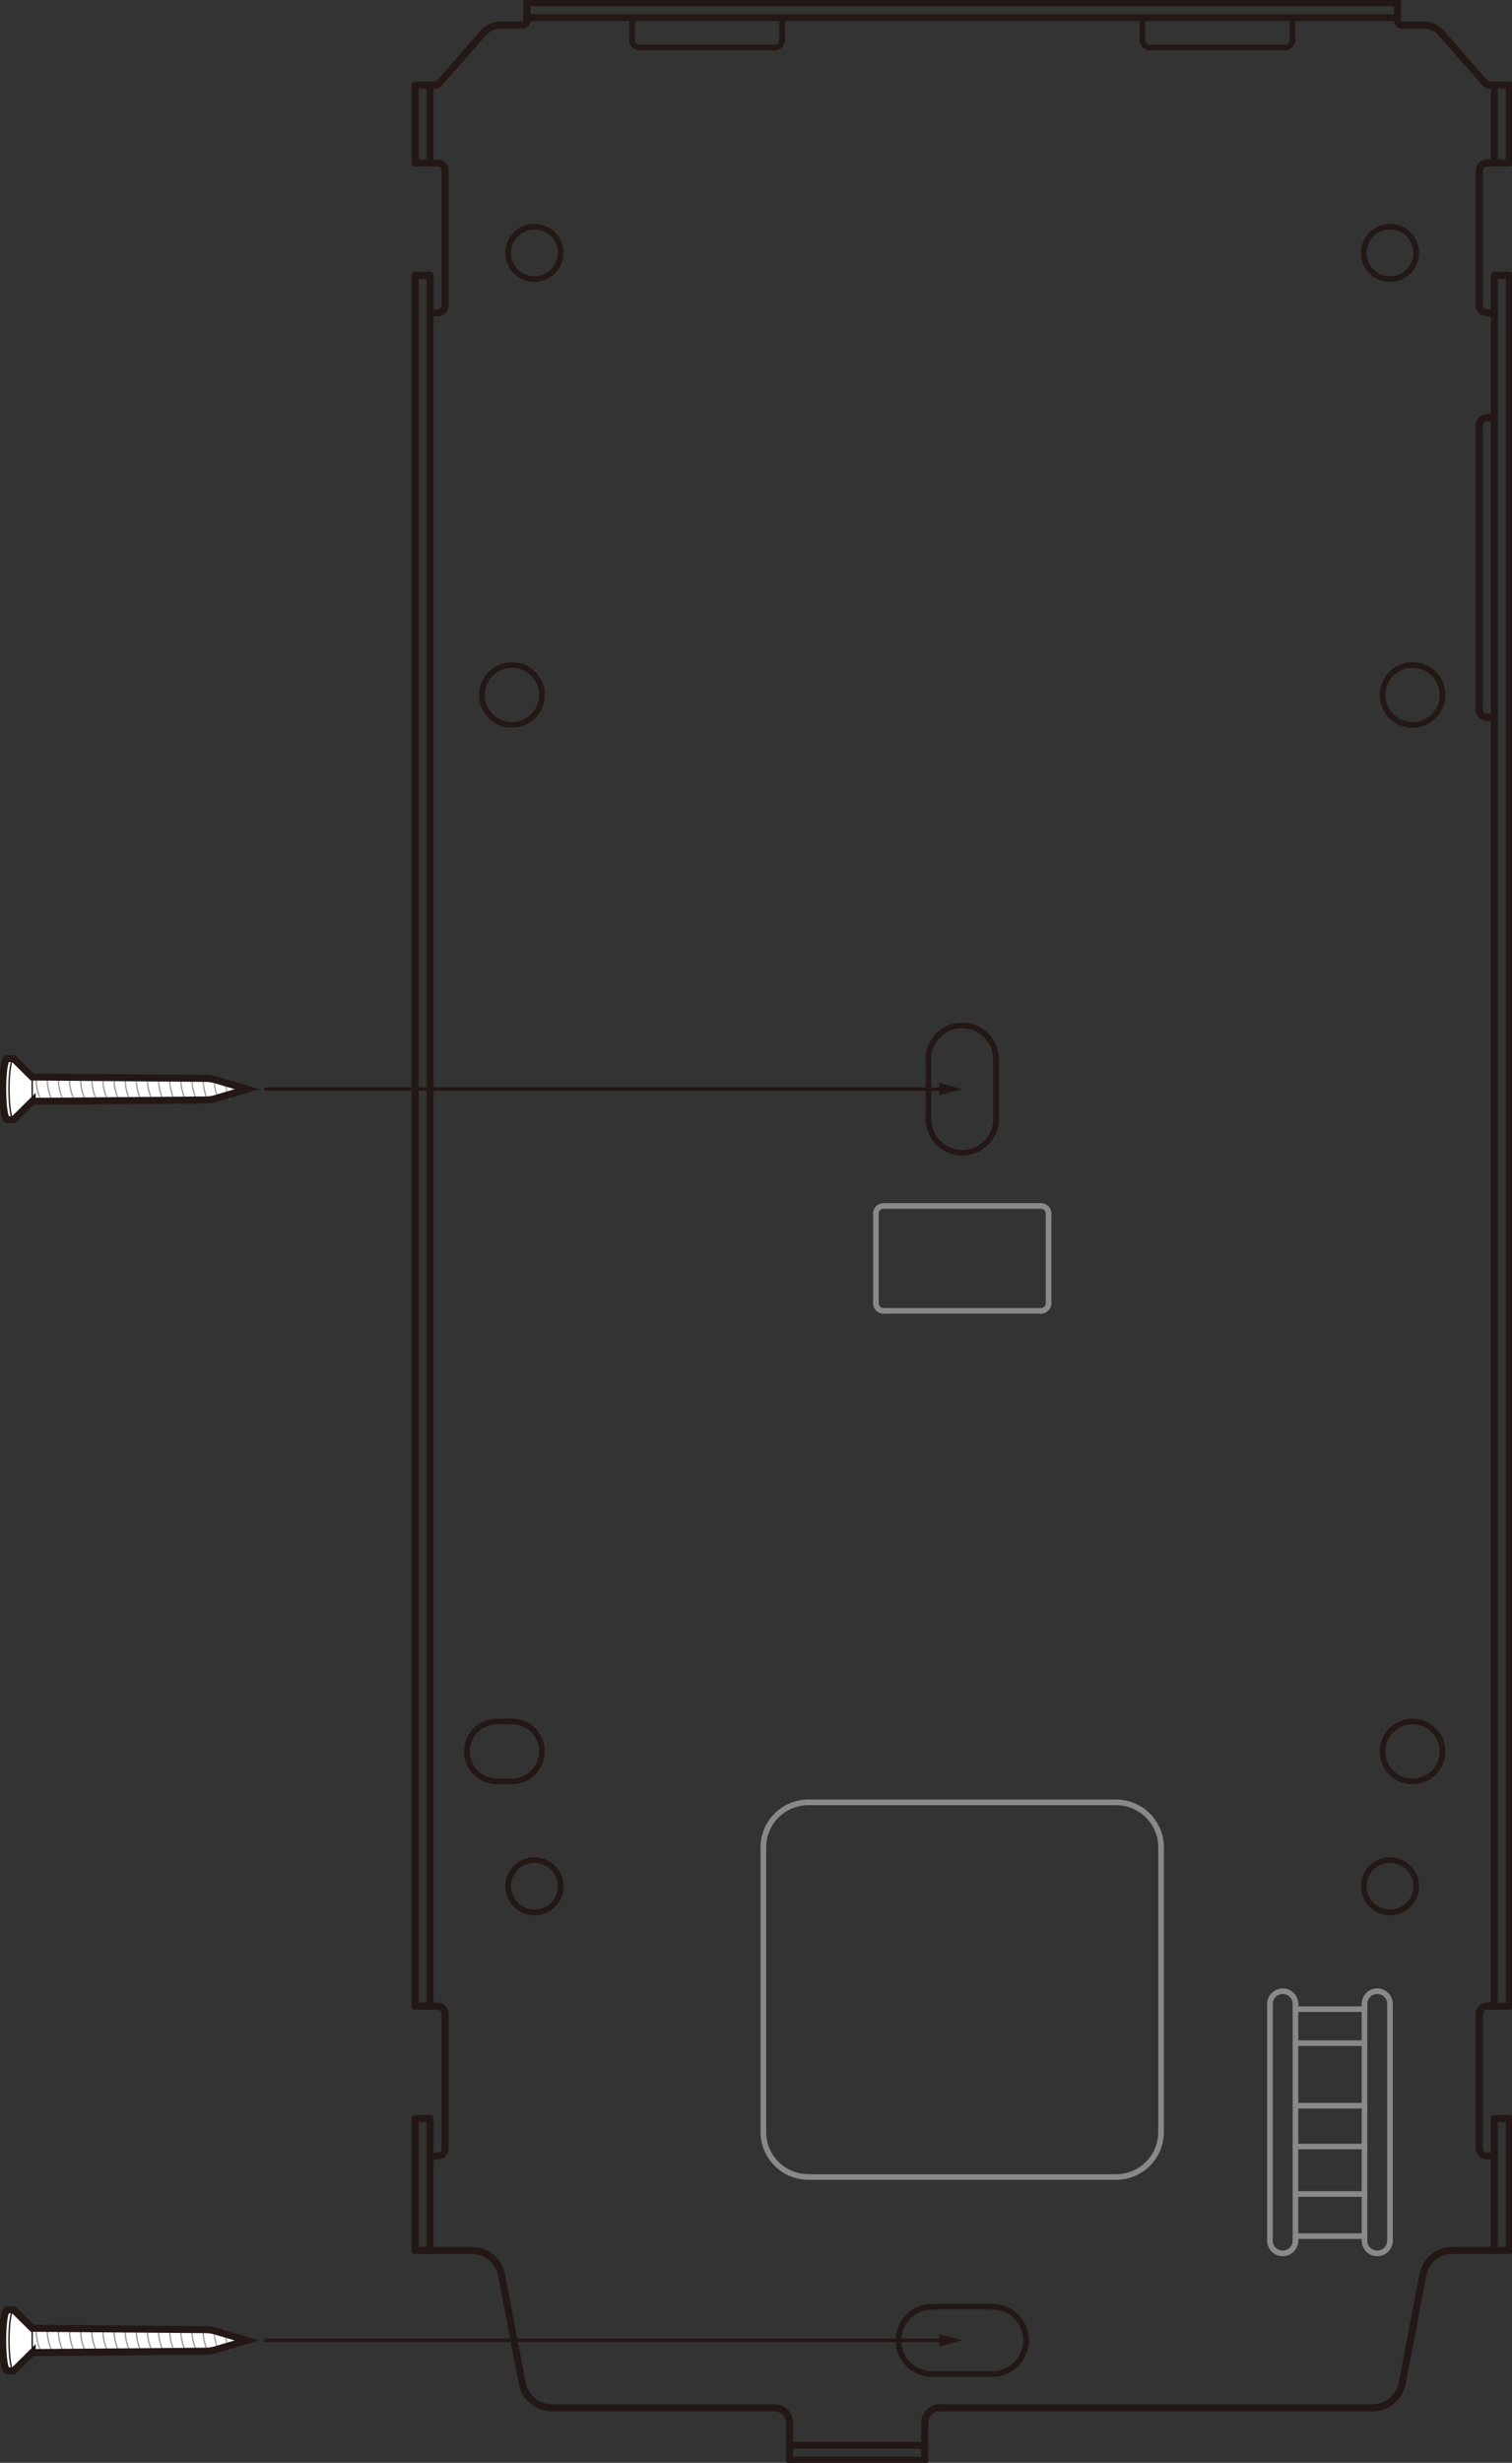 <svg width="215" height="350" viewBox="0 0 215 350" fill="none" xmlns="http://www.w3.org/2000/svg">
<rect x="0" y="0" width="215" height="350" fill="#333333" stroke="none"/>
<g clip-path="url(#clip0_635_10499)">
<path d="M4.578 156.496L1.935 159.111H1.032C0.67 159.111 0.376 157.173 0.376 154.776C0.376 152.379 0.67 150.441 1.032 150.441H1.935L4.578 153.056L29.365 153.251C29.682 153.251 30.194 153.326 30.495 153.416L34.576 154.618C34.877 154.708 35.126 154.783 35.126 154.783C35.126 154.783 34.877 154.859 34.576 154.949L30.495 156.151C30.194 156.241 29.682 156.316 29.365 156.316L4.578 156.511V156.496Z" fill="white"/>
<mask id="mask0_635_10499" style="mask-type:luminance" maskUnits="userSpaceOnUse" x="0" y="150" width="36" height="10">
<path d="M4.578 156.496L1.935 159.111H1.032C0.67 159.111 0.376 157.173 0.376 154.776C0.376 152.379 0.67 150.441 1.032 150.441H1.935L4.578 153.056L29.365 153.251C29.682 153.251 30.194 153.326 30.495 153.416L34.576 154.618C34.877 154.708 35.126 154.783 35.126 154.783C35.126 154.783 34.877 154.859 34.576 154.949L30.495 156.151C30.194 156.241 29.682 156.316 29.365 156.316L4.578 156.511V156.496Z" fill="white"/>
</mask>
<g mask="url(#mask0_635_10499)">
<path d="M6.076 156.496C5.85 156.496 5.497 155.723 5.293 154.776C5.09 153.822 5.113 153.056 5.338 153.056" stroke="#9FA0A0" stroke-width="0.2" stroke-miterlimit="10"/>
<path d="M7.658 156.496C7.432 156.496 7.078 155.723 6.874 154.776C6.671 153.822 6.694 153.056 6.92 153.056" stroke="#9FA0A0" stroke-width="0.2" stroke-miterlimit="10"/>
<path d="M9.239 156.496C9.013 156.496 8.659 155.723 8.456 154.776C8.252 153.822 8.275 153.056 8.501 153.056" stroke="#9FA0A0" stroke-width="0.2" stroke-miterlimit="10"/>
<path d="M10.82 156.496C10.594 156.496 10.24 155.723 10.037 154.776C9.834 153.822 9.856 153.056 10.082 153.056" stroke="#9FA0A0" stroke-width="0.2" stroke-miterlimit="10"/>
<path d="M12.401 156.496C12.175 156.496 11.821 155.723 11.618 154.776C11.415 153.822 11.437 153.056 11.663 153.056" stroke="#9FA0A0" stroke-width="0.2" stroke-miterlimit="10"/>
<path d="M13.99 156.496C13.764 156.496 13.41 155.723 13.207 154.776C13.004 153.822 13.026 153.056 13.252 153.056" stroke="#9FA0A0" stroke-width="0.2" stroke-miterlimit="10"/>
<path d="M15.571 156.496C15.345 156.496 14.992 155.723 14.788 154.776C14.585 153.822 14.607 153.056 14.833 153.056" stroke="#9FA0A0" stroke-width="0.2" stroke-miterlimit="10"/>
<path d="M17.152 156.496C16.927 156.496 16.573 155.723 16.369 154.776C16.166 153.822 16.189 153.056 16.415 153.056" stroke="#9FA0A0" stroke-width="0.2" stroke-miterlimit="10"/>
<path d="M18.734 156.496C18.508 156.496 18.154 155.723 17.951 154.776C17.747 153.822 17.77 153.056 17.996 153.056" stroke="#9FA0A0" stroke-width="0.2" stroke-miterlimit="10"/>
<path d="M20.315 156.496C20.089 156.496 19.735 155.723 19.532 154.776C19.328 153.822 19.351 153.056 19.577 153.056" stroke="#9FA0A0" stroke-width="0.2" stroke-miterlimit="10"/>
<path d="M21.896 156.496C21.67 156.496 21.316 155.723 21.113 154.776C20.91 153.822 20.932 153.056 21.158 153.056" stroke="#9FA0A0" stroke-width="0.2" stroke-miterlimit="10"/>
<path d="M23.477 156.496C23.251 156.496 22.898 155.723 22.694 154.776C22.491 153.822 22.514 153.056 22.739 153.056" stroke="#9FA0A0" stroke-width="0.2" stroke-miterlimit="10"/>
<path d="M25.066 156.496C24.84 156.496 24.486 155.723 24.283 154.776C24.08 153.822 24.102 153.056 24.328 153.056" stroke="#9FA0A0" stroke-width="0.2" stroke-miterlimit="10"/>
<path d="M26.647 156.496C26.421 156.496 26.067 155.723 25.864 154.776C25.661 153.822 25.683 153.056 25.909 153.056" stroke="#9FA0A0" stroke-width="0.2" stroke-miterlimit="10"/>
<path d="M28.229 156.496C28.003 156.496 27.649 155.723 27.445 154.776C27.242 153.822 27.265 153.056 27.491 153.056" stroke="#9FA0A0" stroke-width="0.2" stroke-miterlimit="10"/>
<path d="M29.81 156.496C29.584 156.496 29.23 155.723 29.027 154.776C28.823 153.822 28.846 153.056 29.072 153.056" stroke="#9FA0A0" stroke-width="0.2" stroke-miterlimit="10"/>
<path d="M31.391 156.496C31.165 156.496 30.811 155.723 30.608 154.776C30.404 153.822 30.427 153.056 30.653 153.056" stroke="#9FA0A0" stroke-width="0.2" stroke-miterlimit="10"/>
<path d="M32.972 156.496C32.746 156.496 32.392 155.723 32.189 154.776C31.986 153.822 32.008 153.056 32.234 153.056" stroke="#9FA0A0" stroke-width="0.2" stroke-miterlimit="10"/>
</g>
<path d="M4.578 156.496L1.935 159.111H1.032C0.67 159.111 0.376 157.173 0.376 154.776C0.376 152.379 0.67 150.441 1.032 150.441H1.935L4.578 153.056L29.365 153.251C29.682 153.251 30.194 153.326 30.495 153.416L34.576 154.618C34.877 154.708 35.126 154.783 35.126 154.783C35.126 154.783 34.877 154.859 34.576 154.949L30.495 156.151C30.194 156.241 29.682 156.316 29.365 156.316L4.578 156.511V156.496Z" stroke="#231815" stroke-miterlimit="10"/>
<path d="M1.935 159.103C1.574 159.103 1.28 157.165 1.28 154.768C1.28 152.372 1.574 150.434 1.935 150.434" stroke="#231815" stroke-width="0.2" stroke-miterlimit="10"/>
<path d="M4.578 153.048V156.496" stroke="#231815" stroke-width="0.2" stroke-miterlimit="10"/>
<path d="M37.595 154.769H134.155" stroke="#231815" stroke-width="0.5" stroke-miterlimit="10"/>
<path d="M133.56 155.64L136.828 154.768L133.56 153.897V155.64Z" fill="#231815"/>
<path d="M4.578 334.314L1.935 336.928H1.032C0.67 336.928 0.376 334.99 0.376 332.593C0.376 330.197 0.67 328.258 1.032 328.258H1.935L4.578 330.873L29.365 331.068C29.682 331.068 30.194 331.143 30.495 331.233L34.576 332.435C34.877 332.525 35.126 332.601 35.126 332.601C35.126 332.601 34.877 332.676 34.576 332.766L30.495 333.968C30.194 334.058 29.682 334.133 29.365 334.133L4.578 334.329V334.314Z" fill="white"/>
<mask id="mask1_635_10499" style="mask-type:luminance" maskUnits="userSpaceOnUse" x="0" y="328" width="36" height="9">
<path d="M4.578 334.314L1.935 336.928H1.032C0.67 336.928 0.376 334.99 0.376 332.593C0.376 330.197 0.67 328.258 1.032 328.258H1.935L4.578 330.873L29.365 331.068C29.682 331.068 30.194 331.143 30.495 331.233L34.576 332.435C34.877 332.525 35.126 332.601 35.126 332.601C35.126 332.601 34.877 332.676 34.576 332.766L30.495 333.968C30.194 334.058 29.682 334.133 29.365 334.133L4.578 334.329V334.314Z" fill="white"/>
</mask>
<g mask="url(#mask1_635_10499)">
<path d="M6.076 334.314C5.85 334.314 5.497 333.54 5.293 332.593C5.09 331.639 5.113 330.873 5.338 330.873" stroke="#9FA0A0" stroke-width="0.2" stroke-miterlimit="10"/>
<path d="M7.658 334.314C7.432 334.314 7.078 333.54 6.874 332.593C6.671 331.639 6.694 330.873 6.92 330.873" stroke="#9FA0A0" stroke-width="0.2" stroke-miterlimit="10"/>
<path d="M9.239 334.314C9.013 334.314 8.659 333.54 8.456 332.593C8.252 331.639 8.275 330.873 8.501 330.873" stroke="#9FA0A0" stroke-width="0.2" stroke-miterlimit="10"/>
<path d="M10.82 334.314C10.594 334.314 10.24 333.54 10.037 332.593C9.834 331.639 9.856 330.873 10.082 330.873" stroke="#9FA0A0" stroke-width="0.2" stroke-miterlimit="10"/>
<path d="M12.401 334.314C12.175 334.314 11.821 333.54 11.618 332.593C11.415 331.639 11.437 330.873 11.663 330.873" stroke="#9FA0A0" stroke-width="0.2" stroke-miterlimit="10"/>
<path d="M13.99 334.314C13.764 334.314 13.41 333.54 13.207 332.593C13.004 331.639 13.026 330.873 13.252 330.873" stroke="#9FA0A0" stroke-width="0.2" stroke-miterlimit="10"/>
<path d="M15.571 334.314C15.345 334.314 14.992 333.54 14.788 332.593C14.585 331.639 14.607 330.873 14.833 330.873" stroke="#9FA0A0" stroke-width="0.2" stroke-miterlimit="10"/>
<path d="M17.152 334.314C16.927 334.314 16.573 333.54 16.369 332.593C16.166 331.639 16.189 330.873 16.415 330.873" stroke="#9FA0A0" stroke-width="0.2" stroke-miterlimit="10"/>
<path d="M18.734 334.314C18.508 334.314 18.154 333.54 17.951 332.593C17.747 331.639 17.77 330.873 17.996 330.873" stroke="#9FA0A0" stroke-width="0.2" stroke-miterlimit="10"/>
<path d="M20.315 334.314C20.089 334.314 19.735 333.54 19.532 332.593C19.328 331.639 19.351 330.873 19.577 330.873" stroke="#9FA0A0" stroke-width="0.2" stroke-miterlimit="10"/>
<path d="M21.896 334.314C21.67 334.314 21.316 333.54 21.113 332.593C20.91 331.639 20.932 330.873 21.158 330.873" stroke="#9FA0A0" stroke-width="0.2" stroke-miterlimit="10"/>
<path d="M23.477 334.314C23.251 334.314 22.898 333.54 22.694 332.593C22.491 331.639 22.514 330.873 22.739 330.873" stroke="#9FA0A0" stroke-width="0.2" stroke-miterlimit="10"/>
<path d="M25.066 334.314C24.84 334.314 24.486 333.54 24.283 332.593C24.08 331.639 24.102 330.873 24.328 330.873" stroke="#9FA0A0" stroke-width="0.2" stroke-miterlimit="10"/>
<path d="M26.647 334.314C26.421 334.314 26.067 333.54 25.864 332.593C25.661 331.639 25.683 330.873 25.909 330.873" stroke="#9FA0A0" stroke-width="0.2" stroke-miterlimit="10"/>
<path d="M28.229 334.314C28.003 334.314 27.649 333.54 27.445 332.593C27.242 331.639 27.265 330.873 27.491 330.873" stroke="#9FA0A0" stroke-width="0.2" stroke-miterlimit="10"/>
<path d="M29.81 334.314C29.584 334.314 29.23 333.54 29.027 332.593C28.823 331.639 28.846 330.873 29.072 330.873" stroke="#9FA0A0" stroke-width="0.2" stroke-miterlimit="10"/>
<path d="M31.391 334.314C31.165 334.314 30.811 333.54 30.608 332.593C30.404 331.639 30.427 330.873 30.653 330.873" stroke="#9FA0A0" stroke-width="0.2" stroke-miterlimit="10"/>
<path d="M32.972 334.314C32.746 334.314 32.392 333.54 32.189 332.593C31.986 331.639 32.008 330.873 32.234 330.873" stroke="#9FA0A0" stroke-width="0.2" stroke-miterlimit="10"/>
</g>
<path d="M4.578 334.314L1.935 336.928H1.032C0.67 336.928 0.376 334.99 0.376 332.593C0.376 330.197 0.67 328.258 1.032 328.258H1.935L4.578 330.873L29.365 331.068C29.682 331.068 30.194 331.143 30.495 331.233L34.576 332.435C34.877 332.525 35.126 332.601 35.126 332.601C35.126 332.601 34.877 332.676 34.576 332.766L30.495 333.968C30.194 334.058 29.682 334.133 29.365 334.133L4.578 334.329V334.314Z" stroke="#231815" stroke-miterlimit="10"/>
<path d="M1.935 336.92C1.574 336.92 1.28 334.982 1.28 332.586C1.28 330.189 1.574 328.251 1.935 328.251" stroke="#231815" stroke-width="0.2" stroke-miterlimit="10"/>
<path d="M4.578 330.865V334.314" stroke="#231815" stroke-width="0.2" stroke-miterlimit="10"/>
<path d="M37.595 332.586H134.155" stroke="#231815" stroke-width="0.5" stroke-miterlimit="10"/>
<path d="M133.56 333.465L136.828 332.586L133.56 331.714V333.465Z" fill="#231815"/>
<path d="M132.559 337.379H141.097" stroke="#231815" stroke-width="0.8" stroke-linecap="round" stroke-linejoin="round"/>
<path d="M141.097 327.8H132.559" stroke="#231815" stroke-width="0.8" stroke-linecap="round" stroke-linejoin="round"/>
<path d="M132.024 150.509V159.028" stroke="#231815" stroke-width="0.8" stroke-linecap="round" stroke-linejoin="round"/>
<path d="M141.624 159.028V150.509" stroke="#231815" stroke-width="0.8" stroke-linecap="round" stroke-linejoin="round"/>
<path d="M132.559 327.8C129.908 327.8 127.755 329.949 127.755 332.593C127.755 335.238 129.908 337.386 132.559 337.386" stroke="#231815" stroke-width="0.8" stroke-linecap="round" stroke-linejoin="round"/>
<path d="M75.996 39.667C78.059 39.667 79.731 37.999 79.731 35.941C79.731 33.883 78.059 32.214 75.996 32.214C73.934 32.214 72.262 33.883 72.262 35.941C72.262 37.999 73.934 39.667 75.996 39.667Z" stroke="#231815" stroke-width="0.8" stroke-linecap="round" stroke-linejoin="round"/>
<path d="M141.097 337.379C143.748 337.379 145.901 335.23 145.901 332.586C145.901 329.941 143.748 327.793 141.097 327.793" stroke="#231815" stroke-width="0.8" stroke-linecap="round" stroke-linejoin="round"/>
<path d="M132.024 159.028C132.024 161.673 134.177 163.821 136.828 163.821C139.478 163.821 141.632 161.673 141.632 159.028" stroke="#231815" stroke-width="0.8" stroke-linecap="round" stroke-linejoin="round"/>
<path d="M141.624 150.509C141.624 147.864 139.471 145.716 136.82 145.716C134.17 145.716 132.016 147.864 132.016 150.509" stroke="#231815" stroke-width="0.8" stroke-linecap="round" stroke-linejoin="round"/>
<path d="M197.652 39.667C199.714 39.667 201.387 37.999 201.387 35.941C201.387 33.883 199.714 32.214 197.652 32.214C195.589 32.214 193.917 33.883 193.917 35.941C193.917 37.999 195.589 39.667 197.652 39.667Z" stroke="#231815" stroke-width="0.8" stroke-linecap="round" stroke-linejoin="round"/>
<path d="M89.866 2.502V5.702" stroke="#231815" stroke-width="0.8" stroke-linecap="round" stroke-linejoin="round"/>
<path d="M111.212 5.702V2.502" stroke="#231815" stroke-width="0.8" stroke-linecap="round" stroke-linejoin="round"/>
<path d="M162.436 2.502V5.702" stroke="#231815" stroke-width="0.8" stroke-linecap="round" stroke-linejoin="round"/>
<path d="M183.782 5.702V2.502" stroke="#231815" stroke-width="0.8" stroke-linecap="round" stroke-linejoin="round"/>
<path d="M182.713 6.761H163.505" stroke="#231815" stroke-width="0.8" stroke-linecap="round" stroke-linejoin="round"/>
<path d="M110.143 6.761H90.935" stroke="#231815" stroke-width="0.8" stroke-linecap="round" stroke-linejoin="round"/>
<path d="M89.866 5.702C89.866 6.288 90.34 6.769 90.935 6.769" stroke="#231815" stroke-width="0.8" stroke-linecap="round" stroke-linejoin="round"/>
<path d="M110.143 6.761C110.73 6.761 111.212 6.288 111.212 5.695" stroke="#231815" stroke-width="0.8" stroke-linecap="round" stroke-linejoin="round"/>
<path d="M114.947 309.379H158.701" stroke="#898989" stroke-width="0.8" stroke-linecap="round" stroke-linejoin="round"/>
<path d="M158.701 256.137H114.947" stroke="#898989" stroke-width="0.8" stroke-linecap="round" stroke-linejoin="round"/>
<path d="M108.547 262.523V302.986" stroke="#898989" stroke-width="0.8" stroke-linecap="round" stroke-linejoin="round"/>
<path d="M165.101 302.986V262.523" stroke="#898989" stroke-width="0.8" stroke-linecap="round" stroke-linejoin="round"/>
<path d="M108.547 302.986C108.547 306.517 111.415 309.372 114.947 309.372" stroke="#898989" stroke-width="0.8" stroke-linecap="round" stroke-linejoin="round"/>
<path d="M114.947 256.137C111.408 256.137 108.547 258.999 108.547 262.523" stroke="#898989" stroke-width="0.8" stroke-linecap="round" stroke-linejoin="round"/>
<path d="M158.701 309.379C162.24 309.379 165.101 306.517 165.101 302.993" stroke="#898989" stroke-width="0.8" stroke-linecap="round" stroke-linejoin="round"/>
<path d="M165.101 262.523C165.101 258.992 162.233 256.137 158.701 256.137" stroke="#898989" stroke-width="0.8" stroke-linecap="round" stroke-linejoin="round"/>
<path d="M180.582 318.424V284.783" stroke="#898989" stroke-width="0.8" stroke-linecap="round" stroke-linejoin="round"/>
<path d="M197.652 284.783V318.424" stroke="#898989" stroke-width="0.8" stroke-linecap="round" stroke-linejoin="round"/>
<path d="M184.212 317.778H194.023" stroke="#898989" stroke-width="0.8" stroke-linecap="round" stroke-linejoin="round"/>
<path d="M194.023 311.791H184.212" stroke="#898989" stroke-width="0.8" stroke-linecap="round" stroke-linejoin="round"/>
<path d="M194.023 305.044H184.212" stroke="#898989" stroke-width="0.8" stroke-linecap="round" stroke-linejoin="round"/>
<path d="M184.212 299.245H194.023" stroke="#898989" stroke-width="0.8" stroke-linecap="round" stroke-linejoin="round"/>
<path d="M194.023 290.35H184.212" stroke="#898989" stroke-width="0.8" stroke-linecap="round" stroke-linejoin="round"/>
<path d="M184.212 285.526H194.023" stroke="#898989" stroke-width="0.8" stroke-linecap="round" stroke-linejoin="round"/>
<path d="M184.212 318.424V284.783" stroke="#898989" stroke-width="0.8" stroke-linecap="round" stroke-linejoin="round"/>
<path d="M194.023 284.783V318.424" stroke="#898989" stroke-width="0.8" stroke-linecap="round" stroke-linejoin="round"/>
<path d="M184.212 284.783C184.212 283.784 183.398 282.972 182.397 282.972C181.395 282.972 180.582 283.784 180.582 284.783" stroke="#898989" stroke-width="0.8" stroke-linecap="round" stroke-linejoin="round"/>
<path d="M180.582 318.424C180.582 319.424 181.395 320.235 182.397 320.235C183.398 320.235 184.212 319.424 184.212 318.424" stroke="#898989" stroke-width="0.8" stroke-linecap="round" stroke-linejoin="round"/>
<path d="M194.023 318.424C194.023 319.424 194.836 320.235 195.837 320.235C196.839 320.235 197.652 319.424 197.652 318.424" stroke="#898989" stroke-width="0.8" stroke-linecap="round" stroke-linejoin="round"/>
<path d="M197.652 284.783C197.652 283.784 196.839 282.972 195.837 282.972C194.836 282.972 194.023 283.784 194.023 284.783" stroke="#898989" stroke-width="0.8" stroke-linecap="round" stroke-linejoin="round"/>
<path d="M124.555 172.446V185.225" stroke="#898989" stroke-width="0.8" stroke-linecap="round" stroke-linejoin="round"/>
<path d="M125.616 186.284H148.032" stroke="#898989" stroke-width="0.8" stroke-linecap="round" stroke-linejoin="round"/>
<path d="M149.101 185.225V172.446" stroke="#898989" stroke-width="0.8" stroke-linecap="round" stroke-linejoin="round"/>
<path d="M148.032 171.379H125.616" stroke="#898989" stroke-width="0.8" stroke-linecap="round" stroke-linejoin="round"/>
<path d="M124.555 185.225C124.555 185.811 125.029 186.292 125.624 186.292" stroke="#898989" stroke-width="0.8" stroke-linecap="round" stroke-linejoin="round"/>
<path d="M125.616 171.379C125.029 171.379 124.547 171.852 124.547 172.446" stroke="#898989" stroke-width="0.8" stroke-linecap="round" stroke-linejoin="round"/>
<path d="M148.032 186.284C148.619 186.284 149.101 185.811 149.101 185.217" stroke="#898989" stroke-width="0.8" stroke-linecap="round" stroke-linejoin="round"/>
<path d="M149.101 172.446C149.101 171.86 148.627 171.379 148.032 171.379" stroke="#898989" stroke-width="0.8" stroke-linecap="round" stroke-linejoin="round"/>
<path d="M182.713 6.761C183.3 6.761 183.782 6.288 183.782 5.695" stroke="#231815" stroke-width="0.8" stroke-linecap="round" stroke-linejoin="round"/>
<path d="M162.436 5.702C162.436 6.288 162.91 6.769 163.505 6.769" stroke="#231815" stroke-width="0.8" stroke-linecap="round" stroke-linejoin="round"/>
<path d="M131.489 349.625H112.281" stroke="#231815" stroke-linecap="round" stroke-linejoin="round"/>
<path d="M131.489 347.498H112.281" stroke="#231815" stroke-linecap="round" stroke-linejoin="round"/>
<path d="M112.281 349.624V347.498" stroke="#231815" stroke-linecap="round" stroke-linejoin="round"/>
<path d="M131.489 349.624V347.498" stroke="#231815" stroke-linecap="round" stroke-linejoin="round"/>
<path d="M68.745 4.658L62.42 11.87" stroke="#231815" stroke-linecap="round" stroke-linejoin="round"/>
<path d="M195.19 342.172H133.62" stroke="#231815" stroke-linecap="round" stroke-linejoin="round"/>
<path d="M110.143 342.172H78.458" stroke="#231815" stroke-linecap="round" stroke-linejoin="round"/>
<path d="M214.624 319.814H206.522" stroke="#231815" stroke-linecap="round" stroke-linejoin="round"/>
<path d="M67.126 319.814H59.025" stroke="#231815" stroke-linecap="round" stroke-linejoin="round"/>
<path d="M61.163 306.396H62.232" stroke="#231815" stroke-linecap="round" stroke-linejoin="round"/>
<path d="M211.423 306.396H212.485" stroke="#231815" stroke-linecap="round" stroke-linejoin="round"/>
<path d="M214.624 301.07H212.485" stroke="#231815" stroke-linecap="round" stroke-linejoin="round"/>
<path d="M61.163 301.07H59.025" stroke="#231815" stroke-linecap="round" stroke-linejoin="round"/>
<path d="M214.624 285.098H211.423" stroke="#231815" stroke-linecap="round" stroke-linejoin="round"/>
<path d="M59.025 285.098H62.232" stroke="#231815" stroke-linecap="round" stroke-linejoin="round"/>
<path d="M74.264 338.709L71.32 323.278" stroke="#231815" stroke-linecap="round" stroke-linejoin="round"/>
<path d="M59.025 319.814V301.07" stroke="#231815" stroke-linecap="round" stroke-linejoin="round"/>
<path d="M59.025 285.098V39.133" stroke="#231815" stroke-linecap="round" stroke-linejoin="round"/>
<path d="M59.025 23.162V12.088" stroke="#231815" stroke-linecap="round" stroke-linejoin="round"/>
<path d="M61.163 12.088V23.162" stroke="#231815" stroke-linecap="round" stroke-linejoin="round"/>
<path d="M61.163 319.814V301.07" stroke="#231815" stroke-linecap="round" stroke-linejoin="round"/>
<path d="M61.163 285.098V39.133" stroke="#231815" stroke-linecap="round" stroke-linejoin="round"/>
<path d="M63.294 24.229V43.393" stroke="#231815" stroke-linecap="round" stroke-linejoin="round"/>
<path d="M63.294 286.165V305.33" stroke="#231815" stroke-linecap="round" stroke-linejoin="round"/>
<path d="M74.927 0.376V2.502" stroke="#231815" stroke-linecap="round" stroke-linejoin="round"/>
<path d="M74.927 2.93V2.547" stroke="#231815" stroke-linecap="round" stroke-linejoin="round"/>
<path d="M112.281 347.498V344.305" stroke="#231815" stroke-linecap="round" stroke-linejoin="round"/>
<path d="M131.489 344.305V347.498" stroke="#231815" stroke-linecap="round" stroke-linejoin="round"/>
<path d="M198.721 2.93V2.547" stroke="#231815" stroke-linecap="round" stroke-linejoin="round"/>
<path d="M198.721 2.502V0.376" stroke="#231815" stroke-linecap="round" stroke-linejoin="round"/>
<path d="M210.354 305.33V286.165" stroke="#231815" stroke-linecap="round" stroke-linejoin="round"/>
<path d="M210.354 100.895V60.432" stroke="#231815" stroke-linecap="round" stroke-linejoin="round"/>
<path d="M210.354 43.393V24.229" stroke="#231815" stroke-linecap="round" stroke-linejoin="round"/>
<path d="M212.485 319.814V301.07" stroke="#231815" stroke-linecap="round" stroke-linejoin="round"/>
<path d="M212.485 285.098V39.133" stroke="#231815" stroke-linecap="round" stroke-linejoin="round"/>
<path d="M212.485 23.162V12.088" stroke="#231815" stroke-linecap="round" stroke-linejoin="round"/>
<path d="M214.624 12.088V23.162" stroke="#231815" stroke-linecap="round" stroke-linejoin="round"/>
<path d="M214.624 319.814V301.07" stroke="#231815" stroke-linecap="round" stroke-linejoin="round"/>
<path d="M214.624 285.098V39.133" stroke="#231815" stroke-linecap="round" stroke-linejoin="round"/>
<path d="M211.423 101.954H212.485" stroke="#231815" stroke-linecap="round" stroke-linejoin="round"/>
<path d="M202.328 323.278L199.384 338.709" stroke="#231815" stroke-linecap="round" stroke-linejoin="round"/>
<path d="M211.423 59.365H212.485" stroke="#231815" stroke-linecap="round" stroke-linejoin="round"/>
<path d="M61.163 44.46H62.232" stroke="#231815" stroke-linecap="round" stroke-linejoin="round"/>
<path d="M211.423 44.46H212.485" stroke="#231815" stroke-linecap="round" stroke-linejoin="round"/>
<path d="M214.624 39.133H212.485" stroke="#231815" stroke-linecap="round" stroke-linejoin="round"/>
<path d="M61.163 39.133H59.025" stroke="#231815" stroke-linecap="round" stroke-linejoin="round"/>
<path d="M59.025 23.162H62.232" stroke="#231815" stroke-linecap="round" stroke-linejoin="round"/>
<path d="M211.423 23.162H214.624" stroke="#231815" stroke-linecap="round" stroke-linejoin="round"/>
<path d="M214.624 12.088H211.71" stroke="#231815" stroke-linecap="round" stroke-linejoin="round"/>
<path d="M59.025 12.088H61.938" stroke="#231815" stroke-linecap="round" stroke-linejoin="round"/>
<path d="M211.228 11.87L204.91 4.658" stroke="#231815" stroke-linecap="round" stroke-linejoin="round"/>
<path d="M202.501 3.569H199.361" stroke="#231815" stroke-linecap="round" stroke-linejoin="round"/>
<path d="M74.287 3.569H71.155" stroke="#231815" stroke-linecap="round" stroke-linejoin="round"/>
<path d="M74.927 2.502H198.721" stroke="#231815" stroke-linecap="round" stroke-linejoin="round"/>
<path d="M74.927 0.376H198.721" stroke="#231815" stroke-linecap="round" stroke-linejoin="round"/>
<path d="M74.264 338.708C74.648 340.714 76.41 342.172 78.458 342.172" stroke="#231815" stroke-linecap="round" stroke-linejoin="round"/>
<path d="M71.32 323.278C70.936 321.272 69.174 319.814 67.126 319.814" stroke="#231815" stroke-linecap="round" stroke-linejoin="round"/>
<path d="M133.62 342.172C132.438 342.172 131.489 343.126 131.489 344.298" stroke="#231815" stroke-linecap="round" stroke-linejoin="round"/>
<path d="M112.281 344.306C112.281 343.126 111.325 342.179 110.15 342.179" stroke="#231815" stroke-linecap="round" stroke-linejoin="round"/>
<path d="M63.294 286.165C63.294 285.579 62.819 285.098 62.225 285.098" stroke="#231815" stroke-linecap="round" stroke-linejoin="round"/>
<path d="M62.232 306.397C62.819 306.397 63.301 305.923 63.301 305.33" stroke="#231815" stroke-linecap="round" stroke-linejoin="round"/>
<path d="M71.155 3.569C70.229 3.569 69.355 3.967 68.745 4.658" stroke="#231815" stroke-linecap="round" stroke-linejoin="round"/>
<path d="M62.232 44.46C62.819 44.46 63.301 43.987 63.301 43.393" stroke="#231815" stroke-linecap="round" stroke-linejoin="round"/>
<path d="M63.294 24.228C63.294 23.642 62.819 23.162 62.225 23.162" stroke="#231815" stroke-linecap="round" stroke-linejoin="round"/>
<path d="M61.938 12.088C62.127 12.088 62.3 12.005 62.42 11.87" stroke="#231815" stroke-linecap="round" stroke-linejoin="round"/>
<path d="M74.287 3.569C74.641 3.569 74.927 3.283 74.927 2.93" stroke="#231815" stroke-linecap="round" stroke-linejoin="round"/>
<path d="M195.19 342.172C197.238 342.172 199 340.722 199.384 338.708" stroke="#231815" stroke-linecap="round" stroke-linejoin="round"/>
<path d="M206.522 319.814C204.474 319.814 202.712 321.264 202.328 323.278" stroke="#231815" stroke-linecap="round" stroke-linejoin="round"/>
<path d="M211.424 285.098C210.836 285.098 210.354 285.571 210.354 286.165" stroke="#231815" stroke-linecap="round" stroke-linejoin="round"/>
<path d="M210.354 305.33C210.354 305.916 210.829 306.397 211.424 306.397" stroke="#231815" stroke-linecap="round" stroke-linejoin="round"/>
<path d="M204.91 4.658C204.3 3.967 203.427 3.569 202.501 3.569" stroke="#231815" stroke-linecap="round" stroke-linejoin="round"/>
<path d="M210.354 100.895C210.354 101.481 210.829 101.962 211.424 101.962" stroke="#231815" stroke-linecap="round" stroke-linejoin="round"/>
<path d="M211.424 59.365C210.836 59.365 210.354 59.839 210.354 60.432" stroke="#231815" stroke-linecap="round" stroke-linejoin="round"/>
<path d="M211.424 23.162C210.836 23.162 210.354 23.635 210.354 24.228" stroke="#231815" stroke-linecap="round" stroke-linejoin="round"/>
<path d="M210.354 43.393C210.354 43.979 210.829 44.46 211.424 44.46" stroke="#231815" stroke-linecap="round" stroke-linejoin="round"/>
<path d="M211.228 11.87C211.348 12.005 211.521 12.088 211.71 12.088" stroke="#231815" stroke-linecap="round" stroke-linejoin="round"/>
<path d="M198.721 2.93C198.721 3.283 199.007 3.569 199.361 3.569" stroke="#231815" stroke-linecap="round" stroke-linejoin="round"/>
<path d="M70.658 253.154H72.796" stroke="#231815" stroke-width="0.8" stroke-linecap="round" stroke-linejoin="round"/>
<path d="M72.796 244.635H70.658" stroke="#231815" stroke-width="0.8" stroke-linecap="round" stroke-linejoin="round"/>
<path d="M70.658 244.635C68.301 244.635 66.388 246.543 66.388 248.895C66.388 251.246 68.301 253.154 70.658 253.154" stroke="#231815" stroke-width="0.8" stroke-linecap="round" stroke-linejoin="round"/>
<path d="M72.796 253.154C75.153 253.154 77.065 251.246 77.065 248.895C77.065 246.543 75.153 244.635 72.796 244.635" stroke="#231815" stroke-width="0.8" stroke-linecap="round" stroke-linejoin="round"/>
<path d="M75.996 271.786C78.059 271.786 79.731 270.117 79.731 268.06C79.731 266.002 78.059 264.333 75.996 264.333C73.934 264.333 72.262 266.002 72.262 268.06C72.262 270.117 73.934 271.786 75.996 271.786Z" stroke="#231815" stroke-width="0.8" stroke-linecap="round" stroke-linejoin="round"/>
<path d="M72.796 103.021C75.154 103.021 77.065 101.114 77.065 98.762C77.065 96.409 75.154 94.502 72.796 94.502C70.438 94.502 68.527 96.409 68.527 98.762C68.527 101.114 70.438 103.021 72.796 103.021Z" stroke="#231815" stroke-width="0.8" stroke-linecap="round" stroke-linejoin="round"/>
<path d="M200.859 253.154C203.217 253.154 205.129 251.247 205.129 248.895C205.129 246.542 203.217 244.635 200.859 244.635C198.502 244.635 196.59 246.542 196.59 248.895C196.59 251.247 198.502 253.154 200.859 253.154Z" stroke="#231815" stroke-width="0.8" stroke-linecap="round" stroke-linejoin="round"/>
<path d="M197.652 271.786C199.714 271.786 201.387 270.117 201.387 268.06C201.387 266.002 199.714 264.333 197.652 264.333C195.589 264.333 193.917 266.002 193.917 268.06C193.917 270.117 195.589 271.786 197.652 271.786Z" stroke="#231815" stroke-width="0.8" stroke-linecap="round" stroke-linejoin="round"/>
<path d="M200.859 103.021C203.217 103.021 205.129 101.114 205.129 98.762C205.129 96.409 203.217 94.502 200.859 94.502C198.502 94.502 196.59 96.409 196.59 98.762C196.59 101.114 198.502 103.021 200.859 103.021Z" stroke="#231815" stroke-width="0.8" stroke-linecap="round" stroke-linejoin="round"/>
</g>
<defs>
<clipPath id="clip0_635_10499">
<rect width="215" height="350" fill="white"/>
</clipPath>
</defs>
</svg>
